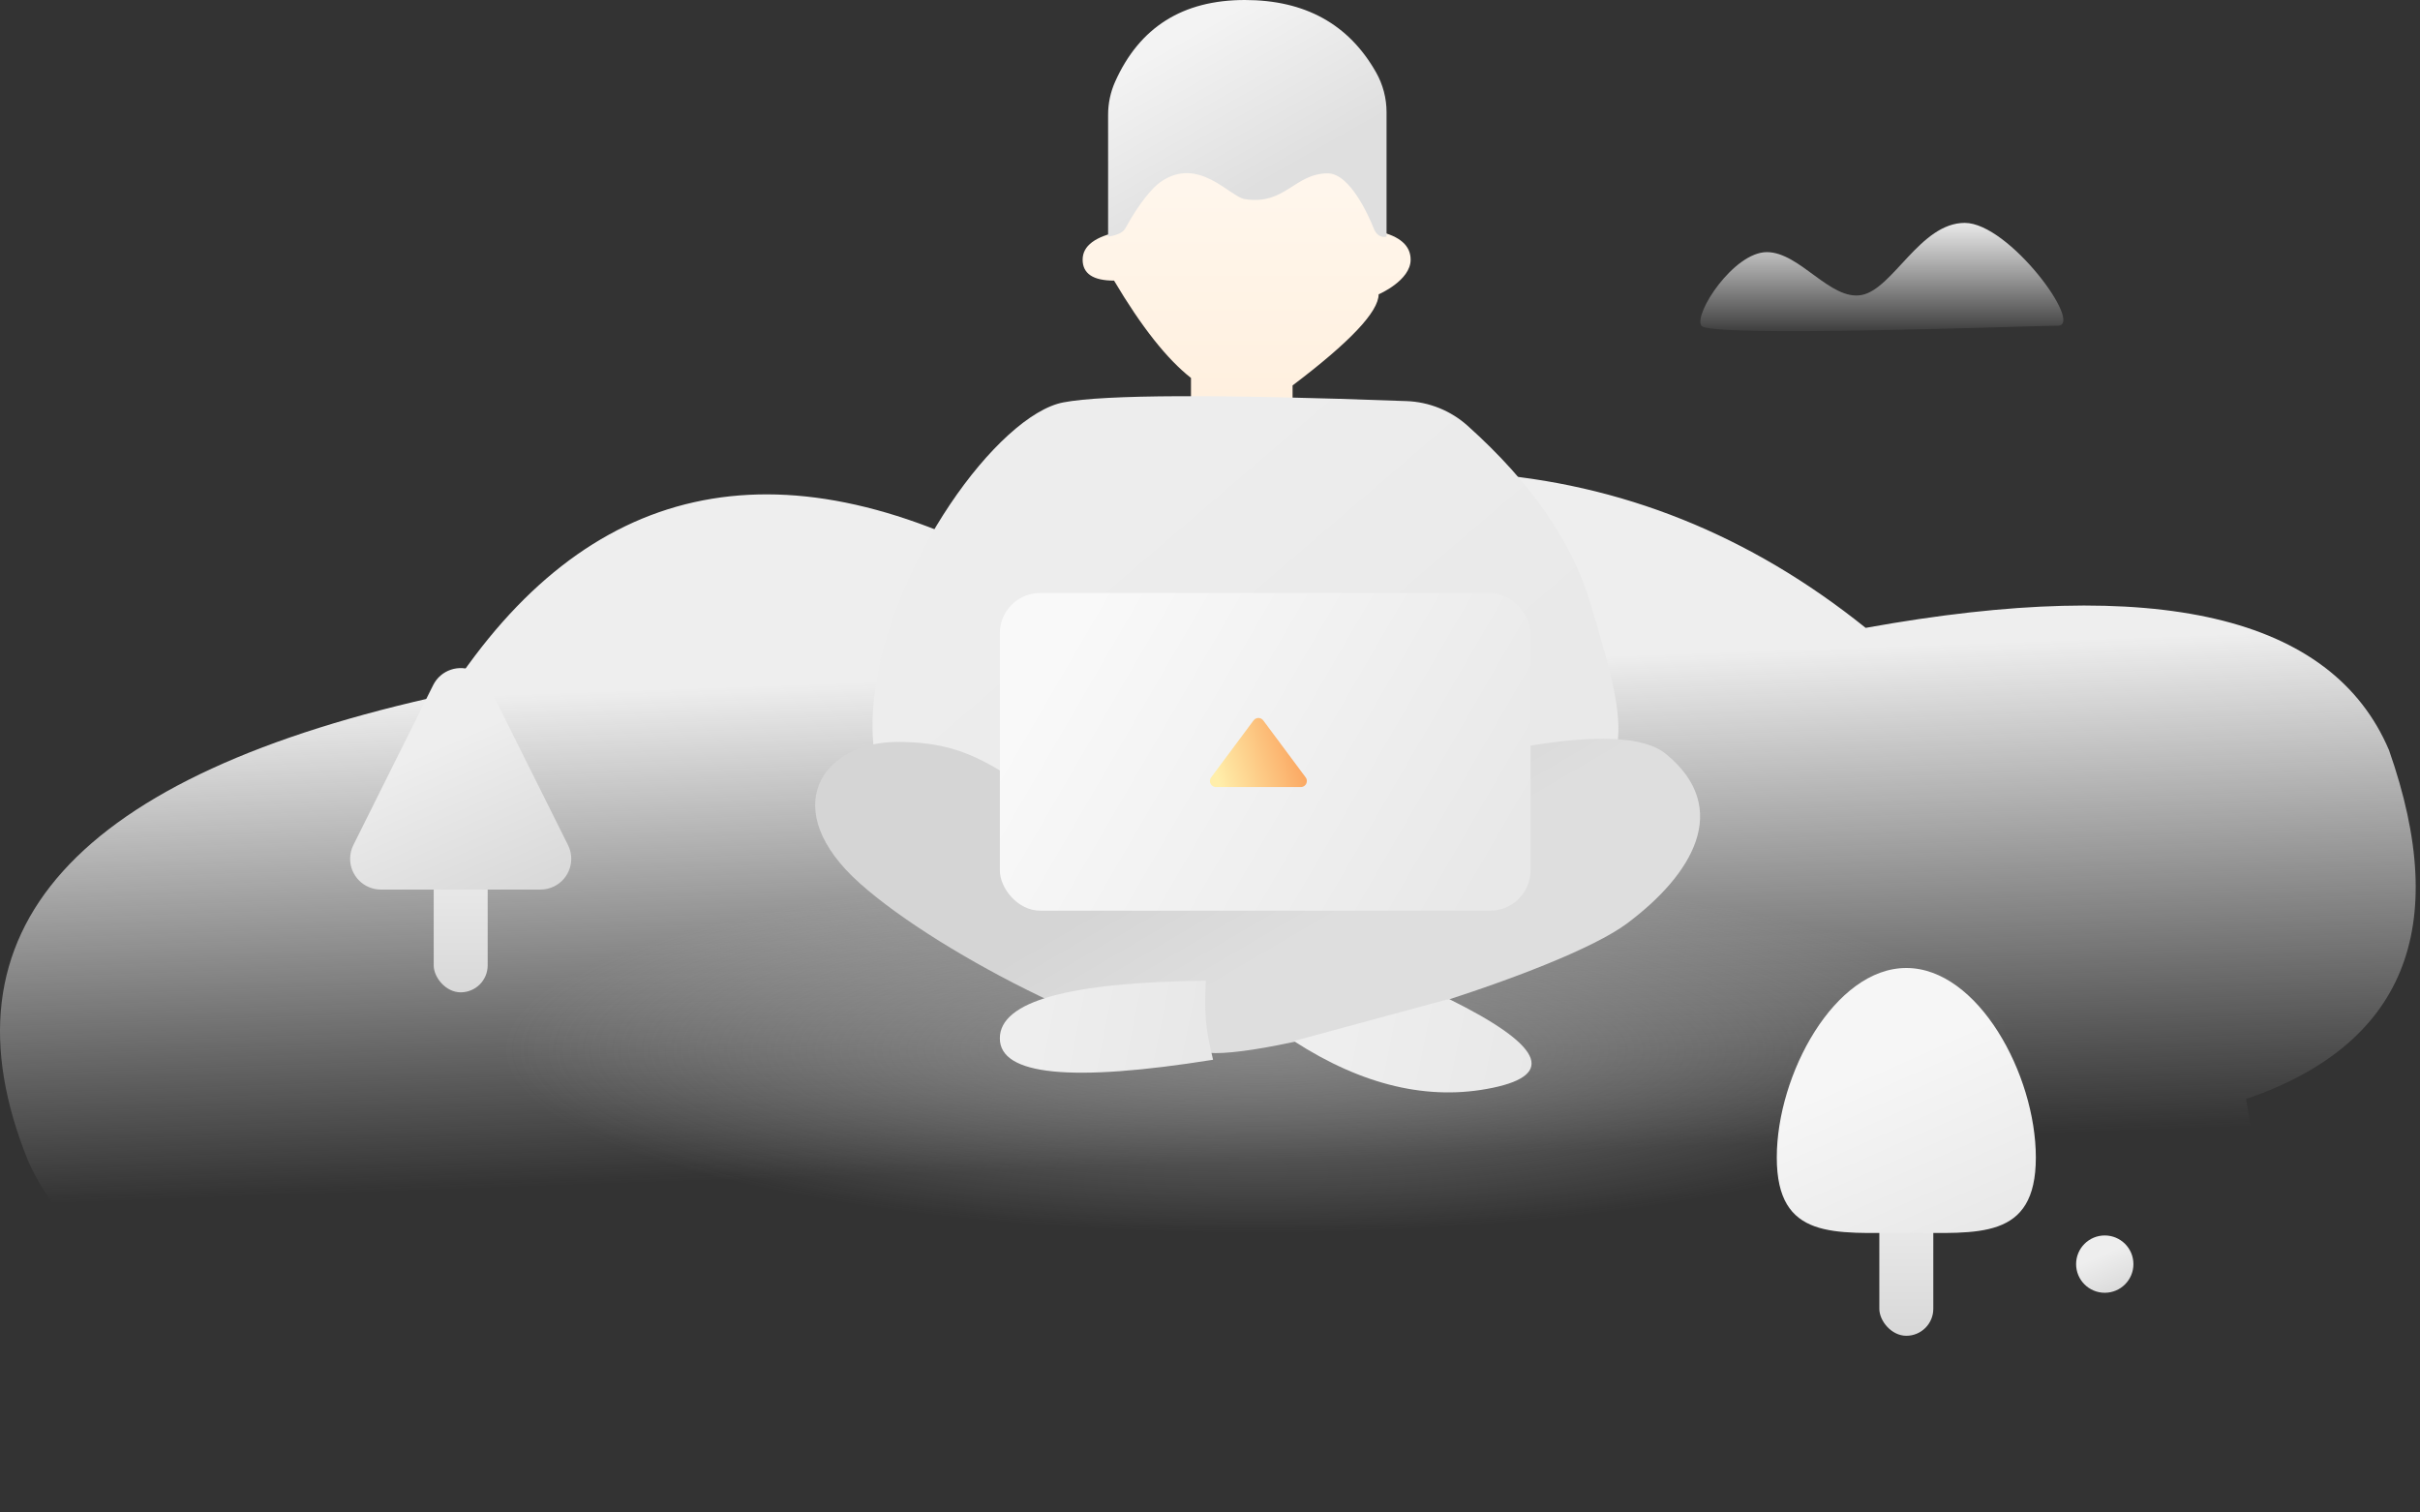 <?xml version="1.0" encoding="UTF-8"?>
<svg width="400px" height="250px" viewBox="0 0 400 250" version="1.1" xmlns="http://www.w3.org/2000/svg" xmlns:xlink="http://www.w3.org/1999/xlink">
    <rect x="0" y="0" width="400" height="250" fill="#333333" stroke="none"/>
    <!-- Generator: Sketch 61 (89581) - https://sketch.com -->
    <title>Group 13</title>
    <desc>Created with Sketch.</desc>
    <defs>
        <linearGradient x1="46.838%" y1="20.983%" x2="50%" y2="62.733%" id="linearGradient-1">
            <stop stop-color="#EEEEEE" offset="0%"></stop>
            <stop stop-color="#E4E4E4" stop-opacity="0" offset="100%"></stop>
        </linearGradient>
        <radialGradient cx="48.861%" cy="50%" fx="48.861%" fy="50%" r="50%" gradientTransform="translate(0.489,0.5),scale(0.23,1),rotate(90),scale(1,4.16),translate(-0.489,-0.5)" id="radialGradient-2">
            <stop stop-color="#B0B0B0" stop-opacity="0.84" offset="0%"></stop>
            <stop stop-color="#D8D8D8" stop-opacity="0" offset="100%"></stop>
        </radialGradient>
        <linearGradient x1="50%" y1="100%" x2="50%" y2="0%" id="linearGradient-3">
            <stop stop-color="#FAFAFA" stop-opacity="0" offset="0%"></stop>
            <stop stop-color="#E9E9E9" offset="100%"></stop>
        </linearGradient>
        <linearGradient x1="50%" y1="0%" x2="50%" y2="100%" id="linearGradient-4">
            <stop stop-color="#EEEEEE" offset="0%"></stop>
            <stop stop-color="#D8D8D8" offset="100%"></stop>
        </linearGradient>
        <linearGradient x1="50%" y1="31.366%" x2="80.083%" y2="100%" id="linearGradient-5">
            <stop stop-color="#EEEEEE" offset="0%"></stop>
            <stop stop-color="#D9D9D9" offset="100%"></stop>
        </linearGradient>
        <linearGradient x1="50%" y1="31.366%" x2="80.215%" y2="100%" id="linearGradient-6">
            <stop stop-color="#EEEEEE" offset="0%"></stop>
            <stop stop-color="#D9D9D9" offset="100%"></stop>
        </linearGradient>
        <linearGradient x1="50%" y1="31.366%" x2="78.868%" y2="100%" id="linearGradient-7">
            <stop stop-color="#F6F6F6" offset="0%"></stop>
            <stop stop-color="#E8E8E8" offset="100%"></stop>
        </linearGradient>
        <linearGradient x1="50%" y1="0%" x2="50%" y2="100%" id="linearGradient-8">
            <stop stop-color="#FFF8F0" offset="0%"></stop>
            <stop stop-color="#FFEFDD" offset="100%"></stop>
        </linearGradient>
        <linearGradient x1="60.305%" y1="73.851%" x2="23.489%" y2="17.879%" id="linearGradient-9">
            <stop stop-color="#DFDFDF" offset="0%"></stop>
            <stop stop-color="#F3F3F3" offset="100%"></stop>
        </linearGradient>
        <linearGradient x1="29.645%" y1="30.541%" x2="80.138%" y2="65.595%" id="linearGradient-10">
            <stop stop-color="#EDEDED" offset="0%"></stop>
            <stop stop-color="#E9E9E9" offset="100%"></stop>
        </linearGradient>
        <linearGradient x1="41.125%" y1="43.69%" x2="61.028%" y2="55.559%" id="linearGradient-11">
            <stop stop-color="#D5D5D5" offset="0%"></stop>
            <stop stop-color="#DEDEDE" offset="100%"></stop>
        </linearGradient>
        <linearGradient x1="17.096%" y1="45.186%" x2="94.169%" y2="52.58%" id="linearGradient-12">
            <stop stop-color="#EEEEEE" offset="0%"></stop>
            <stop stop-color="#E8E8E8" offset="100%"></stop>
        </linearGradient>
        <linearGradient x1="17.096%" y1="46.004%" x2="94.169%" y2="52.141%" id="linearGradient-13">
            <stop stop-color="#EEEEEE" offset="0%"></stop>
            <stop stop-color="#E8E8E8" offset="100%"></stop>
        </linearGradient>
        <linearGradient x1="100%" y1="67.916%" x2="5.331%" y2="34.912%" id="linearGradient-14">
            <stop stop-color="#E8E8E8" offset="0%"></stop>
            <stop stop-color="#F9F9F9" offset="100%"></stop>
        </linearGradient>
        <linearGradient x1="0%" y1="50%" x2="100%" y2="27.43%" id="linearGradient-15">
            <stop stop-color="#FFEEAA" offset="0%"></stop>
            <stop stop-color="#FA9D58" offset="100%"></stop>
        </linearGradient>
    </defs>
    <g id="Page-1" stroke="none" stroke-width="1" fill="none" fill-rule="evenodd">
        <g id="缺省图-copy" transform="translate(-141, -2672)">
            <g id="Group-13" transform="translate(141, 2672)">
                <path d="M74.077,114.729 C12.325,128.044 -10.819,153.764 4.646,191.889 C17.13,219.664 57.084,226.816 124.509,213.344 C138.81,241.718 176.681,247.564 238.122,230.884 C238.081,230.995 287.531,265.638 348.76,241.245 C369.227,231.725 376.724,211.865 371.251,181.666 C397.36,172.702 405.236,153.477 394.878,123.991 C385.433,101.795 356.598,95.058 308.375,103.781 C270.066,73.01 223.263,69.672 167.964,93.768 C128.284,72.435 96.988,79.422 74.077,114.729 Z" id="路径-6" fill="url(#linearGradient-1)"></path>
                <ellipse id="椭圆形" fill="url(#radialGradient-2)" opacity="0.599" cx="210.837" cy="173.536" rx="131.89" ry="30.378"></ellipse>
                <path d="M281.211,53.84 C279.938,51.822 286.582,41.674 292.042,41.674 C297.502,41.674 302.554,49.762 307.728,48.76 C312.902,47.757 317.403,36.842 324.748,36.842 C332.092,36.842 344.534,53.84 340.134,53.84 C335.734,53.84 282.484,55.858 281.211,53.84 Z" id="Path-23-Copy" fill="url(#linearGradient-3)"></path>
                <g id="编组-6" transform="translate(54.737, 104.124)">
                    <rect id="矩形" fill="url(#linearGradient-4)" x="16.949" y="35.761" width="8.921" height="24.138" rx="4.46"></rect>
                    <path d="M25.959,9.12 L39.15,35.558 C40.403,38.071 39.383,41.124 36.87,42.378 C36.165,42.73 35.388,42.913 34.6,42.913 L8.219,42.913 C5.411,42.913 3.135,40.636 3.135,37.828 C3.135,37.04 3.318,36.263 3.669,35.558 L16.86,9.12 C18.113,6.607 21.167,5.586 23.679,6.84 C24.667,7.332 25.467,8.133 25.959,9.12 Z" id="三角形" fill="url(#linearGradient-5)"></path>
                </g>
                <circle id="椭圆形" fill="url(#linearGradient-6)" cx="347.895" cy="208.947" r="4.737"></circle>
                <g id="编组-7" transform="translate(293.684, 160)">
                    <rect id="矩形备份" fill="url(#linearGradient-4)" x="16.949" y="36.655" width="8.921" height="24.138" rx="4.46"></rect>
                    <path d="M21.409,43.774 C33.234,43.774 42.819,45.076 42.819,31.323 C42.819,17.57 33.234,0 21.409,0 C9.585,0 0,17.57 0,31.323 C0,45.076 9.585,43.774 21.409,43.774 Z" id="椭圆形" fill="url(#linearGradient-7)"></path>
                </g>
                <g id="Group-12" transform="translate(134.737, 0)">
                    <path d="M78.911,70.911 L78.911,63.71 C88.394,56.54 93.136,51.52 93.136,48.649 C93.136,48.649 98.427,46.388 98.427,42.92 C98.427,40.609 96.663,39.048 93.136,38.24 C91.469,27.809 89.292,22.259 86.604,21.588 C82.573,20.582 54.023,20.447 52.106,26.188 C50.828,30.015 50.299,34.033 50.519,38.24 C46.313,39.052 44.211,40.612 44.211,42.92 C44.211,45.229 45.942,46.383 49.404,46.383 C53.924,54.007 58.162,59.369 62.12,62.469 C62.12,62.469 62.12,65.283 62.12,70.911 L78.911,70.911 Z" id="Path-28" fill="url(#linearGradient-8)"></path>
                    <path d="M48.421,39.108 C49.948,38.884 50.902,38.422 51.282,37.723 C53.586,33.48 55.848,30.942 57.073,30.087 C63.363,25.698 68.53,32.527 71.016,32.915 C77.693,33.958 79.219,28.655 84.741,28.655 C88.419,28.655 91.575,35.849 92.312,37.723 C93.049,39.596 94.445,39.108 94.445,39.108 C94.445,39.108 94.445,32.251 94.445,18.537 C94.445,16.235 93.849,13.973 92.716,11.969 C88.199,3.99 80.966,0 71.016,0 C60.754,0 53.61,4.501 49.583,13.504 C48.817,15.217 48.421,17.072 48.421,18.948 L48.421,39.108 L48.421,39.108 Z" id="Path-27" fill="url(#linearGradient-9)"></path>
                    <path d="M27.961,142.405 C14.134,139.07 8.063,130.029 9.748,115.281 C12.275,93.158 30.266,68.564 41.019,66.512 C47.794,65.218 66.707,65.147 97.758,66.298 L97.758,66.298 C101.492,66.437 105.059,67.878 107.842,70.371 C118.423,79.851 125.214,89.707 128.216,99.94 C133.333,117.382 137.998,131.015 119.409,131.015 C107.016,131.015 76.533,134.811 27.961,142.405 Z" id="Path-29" fill="url(#linearGradient-10)"></path>
                    <path d="M41.002,133.637 C29.922,127.579 26.216,122.635 13.623,122.635 C1.031,122.635 -6.341,133.745 7.36,145.983 C21.062,158.22 53.219,174.069 66.196,174.069 C79.173,174.069 123.333,160.732 134.163,152.66 C144.993,144.588 151.601,133.637 140.649,124.642 C133.347,118.646 107.891,123.28 64.278,138.544 C56.148,139.311 48.389,137.676 41.002,133.637 Z" id="Path-30" fill="url(#linearGradient-11)"></path>
                    <path d="M64.573,162.105 C41.875,162.347 30.526,165.522 30.526,171.629 C30.526,177.736 42.274,178.916 65.77,175.169 C65.102,172.442 64.703,170.22 64.573,168.505 C64.443,166.789 64.443,164.656 64.573,162.105 Z" id="Path-31" fill="url(#linearGradient-12)"></path>
                    <path d="M79.114,172.076 C90.476,179.423 101.43,182 111.976,179.807 C122.521,177.615 120.116,172.719 104.76,165.12 L79.114,172.076 Z" id="Path-32" fill="url(#linearGradient-13)"></path>
                    <rect id="Rectangle" fill="url(#linearGradient-14)" x="30.526" y="98.017" width="87.719" height="52.509" rx="6.667"></rect>
                    <path d="M72.461,119.078 L65.452,128.497 C65.122,128.94 65.214,129.566 65.657,129.896 C65.829,130.024 66.039,130.094 66.254,130.094 L80.272,130.094 C80.825,130.094 81.272,129.646 81.272,129.094 C81.272,128.878 81.203,128.669 81.075,128.497 L74.065,119.078 C73.736,118.635 73.109,118.543 72.666,118.873 C72.588,118.931 72.519,119 72.461,119.078 Z" id="Path-33" fill="url(#linearGradient-15)"></path>
                </g>
            </g>
        </g>
    </g>
</svg>